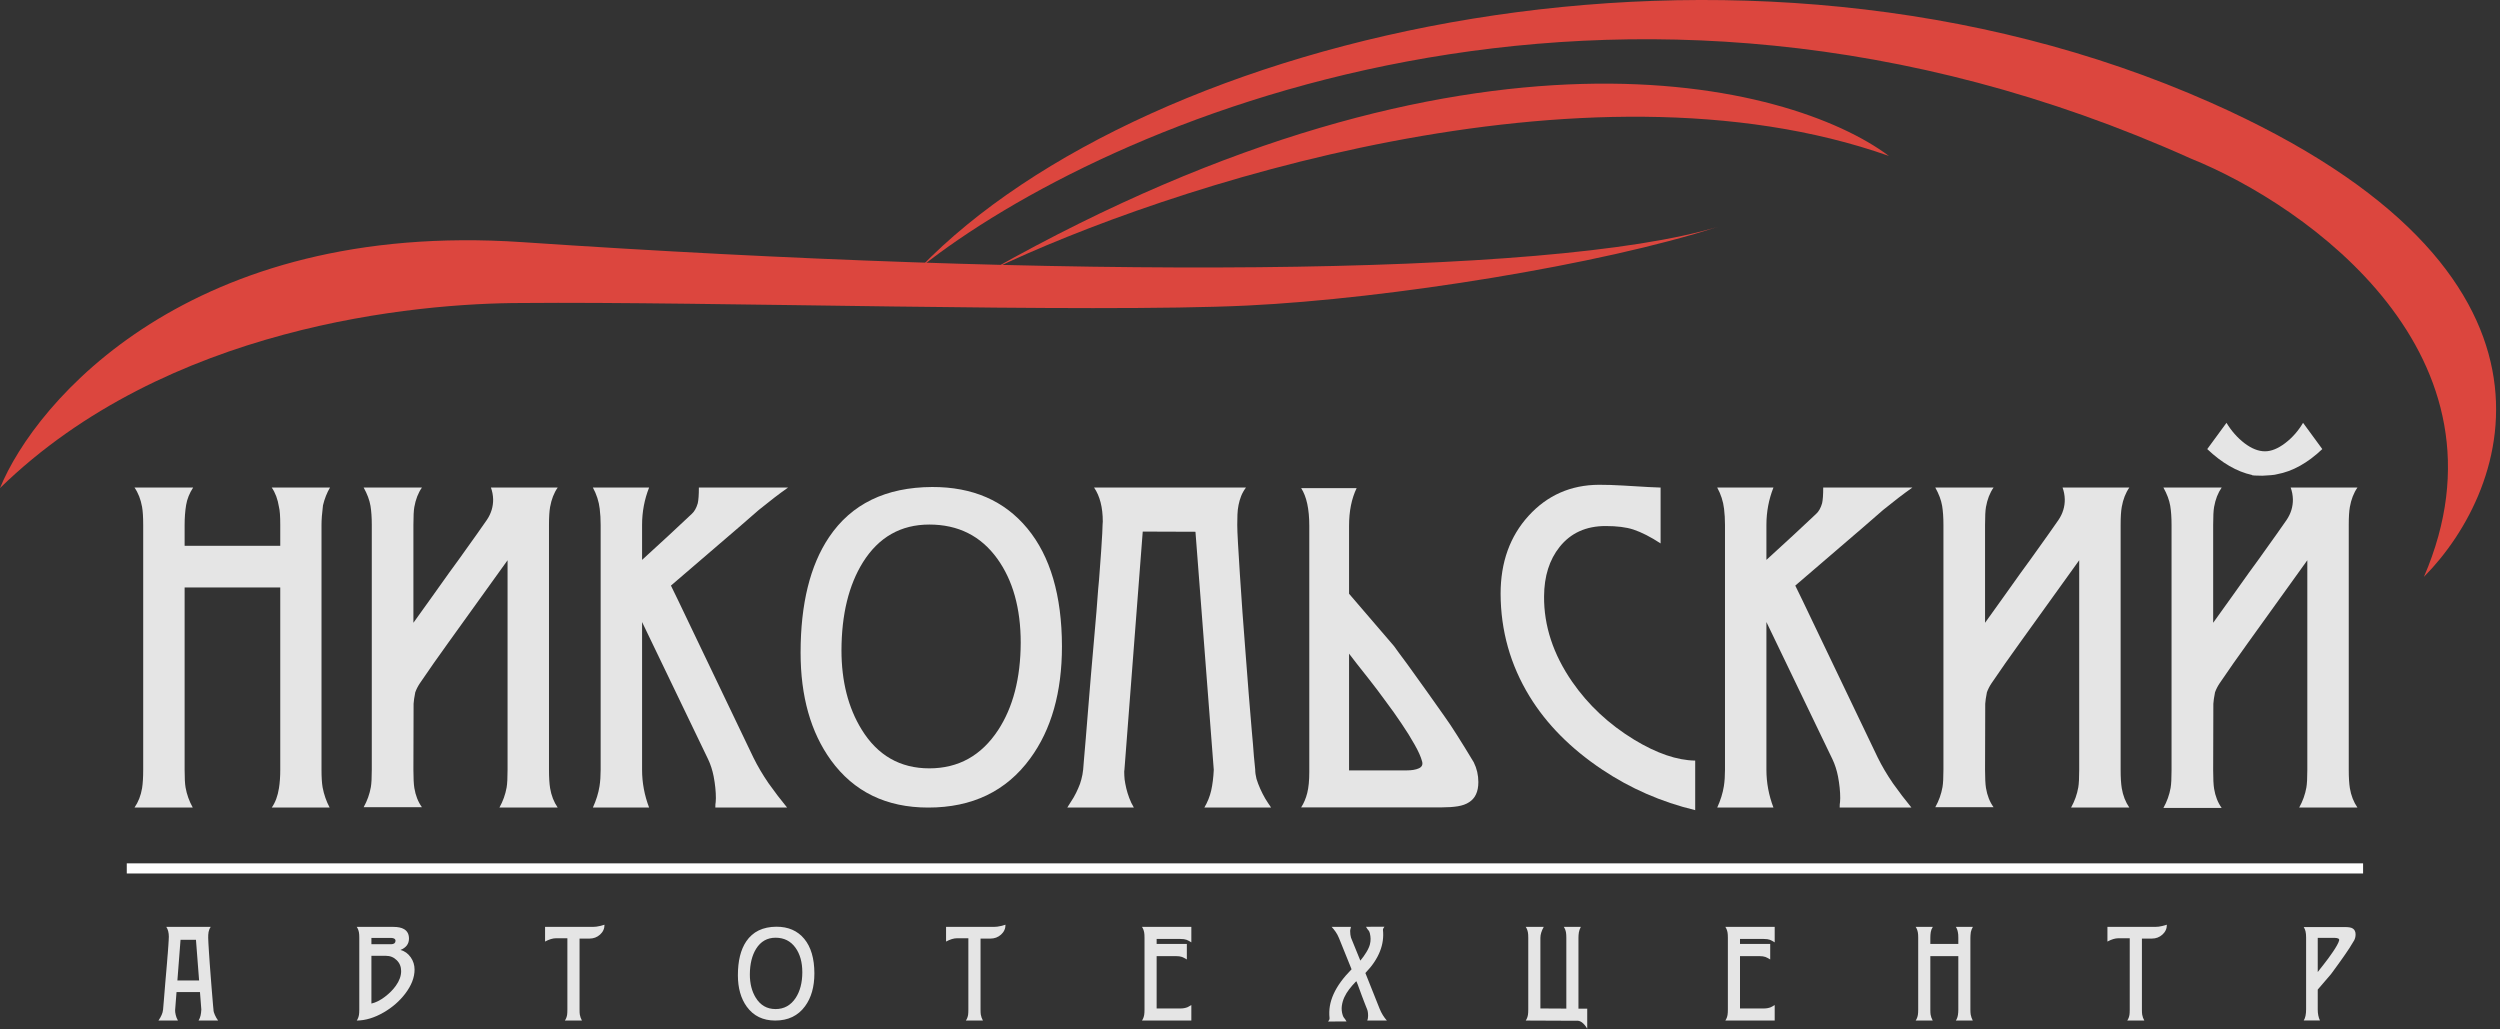 <svg width="493" height="203" viewBox="0 0 493 203" fill="none" xmlns="http://www.w3.org/2000/svg">
<rect x="0" y="0" width="493" height="203" fill="#333333" stroke="none"/>
<path d="M457.058 195.145V199.063C457.058 199.91 457.204 200.636 457.496 201.241H454.293C454.607 200.757 454.763 200.031 454.763 199.063V184.853C454.763 184.362 454.724 183.96 454.646 183.647C454.567 183.334 454.45 183.056 454.293 182.814H462.418C462.767 182.814 463.073 182.836 463.336 182.878C463.599 182.921 463.816 182.999 463.987 183.113C464.165 183.227 464.297 183.38 464.382 183.572C464.475 183.757 464.521 183.992 464.521 184.277C464.521 184.683 464.432 185.063 464.254 185.419C463.891 186.024 463.571 186.547 463.293 186.989C463.016 187.423 462.774 187.782 462.567 188.067C462.475 188.202 462.347 188.387 462.183 188.622C462.019 188.85 461.838 189.106 461.639 189.391C461.439 189.668 461.233 189.957 461.019 190.255C460.806 190.547 460.607 190.821 460.421 191.078C460.236 191.334 460.073 191.558 459.93 191.75C459.795 191.935 459.703 192.06 459.653 192.124L457.058 195.145ZM457.058 191.686C457.13 191.586 457.272 191.401 457.486 191.131C457.706 190.86 457.959 190.54 458.243 190.17C458.535 189.8 458.841 189.398 459.162 188.964C459.489 188.522 459.795 188.088 460.08 187.661C460.372 187.234 460.624 186.828 460.838 186.444C461.058 186.06 461.204 185.732 461.276 185.462C461.325 185.277 461.261 185.145 461.083 185.067C460.913 184.989 460.678 184.949 460.379 184.949H457.058V191.686Z" fill="white" fill-opacity="0.87"/>
<path d="M427.308 182.355C427.308 183.131 427.012 183.782 426.421 184.309C425.838 184.829 425.151 185.088 424.361 185.088H422.386V199.074C422.386 199.544 422.404 199.882 422.439 200.088C422.51 200.494 422.649 200.882 422.856 201.252H419.493C419.713 200.932 419.859 200.558 419.93 200.131C419.966 199.903 419.984 199.551 419.984 199.074V185.024H417.742C417.115 185.024 416.397 185.241 415.585 185.676V182.782H425.012C425.468 182.782 425.92 182.725 426.368 182.611C426.432 182.611 426.745 182.526 427.308 182.355Z" fill="white" fill-opacity="0.87"/>
<path d="M380.662 192.135V199.074C380.662 199.544 380.679 199.882 380.715 200.088C380.786 200.494 380.925 200.882 381.131 201.252H377.768C377.989 200.932 378.135 200.558 378.206 200.131C378.249 199.861 378.27 199.508 378.27 199.074V184.939C378.27 184.49 378.249 184.145 378.206 183.903C378.128 183.462 377.982 183.088 377.768 182.782H381.153C380.939 183.11 380.804 183.448 380.747 183.796C380.69 184.145 380.662 184.526 380.662 184.939V186.145H386.181V184.939C386.181 184.441 386.156 184.095 386.106 183.903C386.035 183.455 385.896 183.081 385.69 182.782H389.053C388.875 183.081 388.74 183.423 388.647 183.807C388.59 184.263 388.562 184.64 388.562 184.939V199.074C388.562 199.501 388.583 199.839 388.626 200.088C388.704 200.501 388.839 200.889 389.032 201.252H385.69C385.896 200.96 386.035 200.586 386.106 200.131C386.156 199.818 386.181 199.465 386.181 199.074V192.135V188.547H380.662V192.135Z" fill="white" fill-opacity="0.87"/>
<path d="M343.128 188.547V198.871H347.804C348.324 198.871 348.79 198.789 349.203 198.626C349.316 198.562 349.573 198.419 349.971 198.199V201.252H340.235C340.455 200.932 340.601 200.558 340.672 200.131C340.715 199.861 340.736 199.508 340.736 199.074V184.939C340.736 184.49 340.715 184.145 340.672 183.903C340.594 183.462 340.448 183.088 340.235 182.782H349.971V185.836C349.551 185.572 349.231 185.401 349.01 185.323C348.719 185.216 348.316 185.163 347.804 185.163H343.128V186.145H349.085V189.209C348.694 188.967 348.373 188.8 348.124 188.707C347.832 188.601 347.43 188.547 346.918 188.547H343.128Z" fill="white" fill-opacity="0.87"/>
<path d="M308.88 198.903V184.939C308.88 184.498 308.858 184.152 308.816 183.903C308.745 183.469 308.599 183.095 308.378 182.782H311.741C311.542 183.145 311.414 183.501 311.357 183.85C311.3 184.191 311.271 184.554 311.271 184.939V198.914H313.001V202.853C312.31 201.7 311.584 201.181 310.823 201.295L300.873 201.252C301.093 200.932 301.239 200.558 301.31 200.131C301.353 199.861 301.374 199.508 301.374 199.074V184.939C301.374 184.49 301.353 184.145 301.31 183.903C301.232 183.462 301.086 183.088 300.873 182.782H304.428C303.987 183.565 303.766 184.284 303.766 184.939V198.871L307.257 198.882L308.88 198.903Z" fill="white" fill-opacity="0.87"/>
<path d="M267.32 193.629C266.879 194.085 266.463 194.565 266.071 195.071C265.68 195.576 265.356 196.106 265.1 196.661C264.85 197.209 264.687 197.779 264.608 198.369C264.53 198.96 264.587 199.565 264.779 200.184C264.829 200.341 264.875 200.455 264.918 200.526C264.961 200.597 265.007 200.665 265.057 200.729C265.114 200.793 265.178 200.875 265.249 200.974C265.327 201.074 265.423 201.227 265.537 201.434L261.897 201.444C261.954 201.359 262.018 201.263 262.089 201.156C262.167 201.042 262.199 200.914 262.185 200.772C262.1 199.96 262.121 199.163 262.249 198.38C262.384 197.597 262.63 196.811 262.986 196.021C263.342 195.231 263.811 194.434 264.395 193.629C264.986 192.818 265.697 191.989 266.53 191.142L264.053 185.003C263.947 184.747 263.84 184.519 263.733 184.32C263.626 184.12 263.512 183.935 263.391 183.764C263.278 183.587 263.153 183.419 263.018 183.263C262.89 183.106 262.751 182.946 262.601 182.782H266.413C266.377 182.918 266.349 183.031 266.327 183.124C266.306 183.209 266.288 183.284 266.274 183.348C266.267 183.412 266.26 183.469 266.253 183.519C266.253 183.562 266.253 183.611 266.253 183.668C266.253 183.875 266.267 184.085 266.295 184.298C266.324 184.505 266.363 184.704 266.413 184.896L268.26 189.434C268.48 189.177 268.69 188.907 268.89 188.622C269.096 188.337 269.281 188.056 269.445 187.779C269.616 187.501 269.758 187.234 269.872 186.978C269.993 186.715 270.082 186.476 270.139 186.263C270.238 185.864 270.285 185.49 270.278 185.142C270.278 184.793 270.228 184.416 270.128 184.01C270.085 183.853 270.043 183.74 270 183.668C269.964 183.597 269.918 183.53 269.861 183.466C269.804 183.401 269.737 183.32 269.658 183.22C269.58 183.12 269.484 182.967 269.37 182.761L273.011 182.75C272.954 182.836 272.886 182.935 272.808 183.049C272.737 183.156 272.708 183.28 272.722 183.423C272.794 184.099 272.783 184.786 272.69 185.483C272.598 186.174 272.413 186.875 272.135 187.587C271.858 188.298 271.48 189.014 271.003 189.732C270.527 190.444 269.943 191.159 269.253 191.878L272.05 198.893C272.235 199.355 272.448 199.782 272.69 200.174C272.932 200.565 273.199 200.925 273.491 201.252H269.626C269.733 201.01 269.786 200.7 269.786 200.323C269.786 200.031 269.769 199.775 269.733 199.555C269.697 199.334 269.644 199.142 269.573 198.978C269.537 198.893 269.47 198.725 269.37 198.476C269.27 198.22 269.157 197.928 269.028 197.601C268.9 197.266 268.765 196.914 268.623 196.544C268.487 196.174 268.359 195.825 268.238 195.498C268.117 195.17 268.014 194.889 267.929 194.654C267.843 194.419 267.79 194.27 267.769 194.206L267.48 193.501L267.32 193.629Z" fill="white" fill-opacity="0.87"/>
<path d="M228.089 188.547V198.871H232.765C233.285 198.871 233.751 198.789 234.164 198.626C234.278 198.562 234.534 198.419 234.932 198.199V201.252H225.196C225.416 200.932 225.562 200.558 225.634 200.131C225.676 199.861 225.698 199.508 225.698 199.074V184.939C225.698 184.49 225.676 184.145 225.634 183.903C225.555 183.462 225.409 183.088 225.196 182.782H234.932V185.836C234.513 185.572 234.192 185.401 233.972 185.323C233.68 185.216 233.278 185.163 232.765 185.163H228.089V186.145H234.046V189.209C233.655 188.967 233.335 188.8 233.085 188.707C232.794 188.601 232.392 188.547 231.879 188.547H228.089Z" fill="white" fill-opacity="0.87"/>
<path d="M198.285 182.355C198.285 183.131 197.989 183.782 197.399 184.309C196.815 184.829 196.128 185.088 195.338 185.088H193.363V199.074C193.363 199.544 193.381 199.882 193.416 200.088C193.488 200.494 193.626 200.882 193.833 201.252H190.47C190.69 200.932 190.836 200.558 190.908 200.131C190.943 199.903 190.961 199.551 190.961 199.074V185.024H188.719C188.093 185.024 187.374 185.241 186.562 185.676V182.782H195.989C196.445 182.782 196.897 182.725 197.345 182.611C197.409 182.611 197.723 182.526 198.285 182.355Z" fill="white" fill-opacity="0.87"/>
<path d="M160.597 191.942C160.597 194.597 159.985 196.757 158.761 198.423C157.38 200.309 155.419 201.252 152.879 201.252C150.459 201.252 148.587 200.341 147.263 198.519C146.096 196.903 145.512 194.836 145.512 192.316C145.512 189.498 146.06 187.273 147.156 185.644C148.444 183.729 150.427 182.765 153.103 182.75C155.444 182.743 157.277 183.54 158.601 185.142C159.925 186.743 160.59 189.01 160.597 191.942ZM158.217 191.74C158.217 189.754 157.765 188.135 156.861 186.882C155.914 185.572 154.608 184.918 152.943 184.918C151.298 184.918 150.021 185.644 149.11 187.095C148.291 188.412 147.879 190.103 147.871 192.167C147.871 193.96 148.259 195.487 149.035 196.747C149.953 198.241 151.256 198.989 152.943 198.989C154.622 198.989 155.946 198.252 156.914 196.779C157.775 195.462 158.209 193.782 158.217 191.74Z" fill="white" fill-opacity="0.87"/>
<path d="M119.209 182.355C119.209 183.131 118.914 183.782 118.323 184.309C117.74 184.829 117.053 185.088 116.263 185.088H114.288V199.074C114.288 199.544 114.306 199.882 114.341 200.088C114.412 200.494 114.551 200.882 114.758 201.252H111.395C111.615 200.932 111.761 200.558 111.832 200.131C111.868 199.903 111.886 199.551 111.886 199.074V185.024H109.644C109.017 185.024 108.298 185.241 107.487 185.676V182.782H116.914C117.37 182.782 117.822 182.725 118.27 182.611C118.334 182.611 118.647 182.526 119.209 182.355Z" fill="white" fill-opacity="0.87"/>
<path d="M81.752 191.195C81.752 192.754 81.136 194.341 79.905 195.957C78.788 197.423 77.378 198.651 75.677 199.64C73.848 200.7 72.072 201.238 70.35 201.252C70.57 200.932 70.716 200.558 70.788 200.131C70.83 199.861 70.852 199.508 70.852 199.074V184.939C70.852 184.49 70.83 184.145 70.788 183.903C70.709 183.462 70.563 183.088 70.35 182.782H77.556C78.467 182.782 79.172 182.928 79.67 183.22C80.318 183.597 80.645 184.213 80.652 185.067C80.659 186.12 80.101 186.875 78.976 187.33C79.802 187.551 80.478 188.038 81.005 188.793C81.503 189.519 81.752 190.32 81.752 191.195ZM77.994 185.537C77.994 185.352 77.923 185.213 77.781 185.12C77.617 185.014 77.414 184.96 77.172 184.96H73.243V186.199H77.172C77.414 186.199 77.617 186.138 77.781 186.017C77.923 185.889 77.994 185.729 77.994 185.537ZM79.104 191.494C79.104 190.633 78.812 189.917 78.229 189.348C77.652 188.772 76.933 188.483 76.072 188.483H73.243V197.9C74.09 197.715 74.987 197.263 75.933 196.544C76.802 195.882 77.514 195.159 78.069 194.377C78.759 193.409 79.104 192.448 79.104 191.494Z" fill="white" fill-opacity="0.87"/>
<path d="M34.534 199.149C34.534 199.17 34.534 199.195 34.534 199.224C34.534 199.337 34.541 199.473 34.555 199.629C34.577 199.786 34.609 199.957 34.651 200.142C34.694 200.32 34.751 200.505 34.822 200.697C34.893 200.889 34.982 201.074 35.089 201.252H31.246C31.381 201.046 31.502 200.853 31.609 200.675C31.715 200.49 31.804 200.312 31.875 200.142C31.954 199.971 32.014 199.8 32.057 199.629C32.107 199.451 32.142 199.259 32.164 199.053C32.164 199.017 32.178 198.839 32.206 198.519C32.235 198.191 32.27 197.775 32.313 197.27C32.356 196.764 32.402 196.195 32.452 195.562C32.509 194.921 32.562 194.27 32.612 193.608C32.669 192.939 32.726 192.284 32.783 191.643C32.84 191.003 32.89 190.426 32.932 189.914C32.975 189.401 33.007 188.982 33.029 188.654C33.057 188.32 33.075 188.127 33.082 188.078C33.132 187.437 33.171 186.903 33.199 186.476C33.228 186.049 33.249 185.707 33.263 185.451C33.278 185.195 33.285 185.014 33.285 184.907L33.295 184.747C33.295 183.928 33.128 183.273 32.794 182.782H41.559C41.438 182.946 41.345 183.11 41.281 183.273C41.217 183.437 41.167 183.608 41.132 183.786C41.096 183.964 41.075 184.149 41.068 184.341C41.061 184.526 41.057 184.725 41.057 184.939C41.057 185.152 41.071 185.508 41.1 186.006C41.128 186.505 41.164 187.088 41.206 187.757C41.249 188.426 41.299 189.159 41.356 189.957C41.42 190.747 41.48 191.544 41.537 192.348C41.602 193.152 41.662 193.935 41.719 194.697C41.783 195.458 41.84 196.145 41.89 196.757C41.947 197.369 41.989 197.882 42.018 198.295C42.053 198.7 42.078 198.953 42.093 199.053C42.093 199.224 42.117 199.405 42.167 199.597C42.224 199.782 42.295 199.971 42.381 200.163C42.466 200.355 42.562 200.544 42.669 200.729C42.783 200.914 42.897 201.088 43.011 201.252H39.157C39.342 200.939 39.473 200.611 39.552 200.27C39.63 199.921 39.68 199.522 39.701 199.074L39.434 195.636H34.811L34.544 199.074C34.544 199.095 34.541 199.12 34.534 199.149ZM35.602 185.323L34.982 193.352H39.263L38.644 185.334L35.602 185.323Z" fill="white" fill-opacity="0.87"/>
<path d="M466 170.252V172.252H25V170.252H466Z" fill="white"/>
<path d="M436.437 151.92C436.437 153.549 436.497 154.753 436.619 155.531C436.862 157.015 437.361 158.279 438.114 159.325H426.624C427.329 158.06 427.804 156.735 428.047 155.349C428.168 154.644 428.229 153.501 428.229 151.92V103.515C428.229 102.056 428.144 100.804 427.974 99.758C427.779 98.615 427.329 97.412 426.624 96.147H438.114C437.385 97.193 436.886 98.469 436.619 99.977C436.497 100.658 436.437 101.837 436.437 103.515V122.812C438.09 120.526 439.318 118.811 440.121 117.668C442.844 113.826 444.607 111.37 445.41 110.3C448.304 106.263 450.14 103.673 450.918 102.53C451.769 101.266 452.182 99.904 452.158 98.445C452.134 97.643 451.988 96.877 451.72 96.147H464.888C464.159 97.193 463.66 98.469 463.393 99.977C463.247 100.804 463.174 101.983 463.174 103.515V151.811C463.174 153.294 463.247 154.498 463.393 155.422C463.636 156.881 464.135 158.158 464.888 159.252H453.398C454.104 157.987 454.578 156.662 454.821 155.276C454.942 154.571 455.003 153.416 455.003 151.811V110.482L443.258 126.824C441.361 129.45 439.513 132.089 437.713 134.74C437.324 135.323 437.02 135.919 436.801 136.527C436.607 137.524 436.497 138.278 436.473 138.788L436.437 151.92ZM449.021 93.521C448.802 93.594 448.413 93.654 447.854 93.703C447.294 93.752 446.723 93.788 446.139 93.812C445.58 93.812 445.082 93.8 444.644 93.776C444.23 93.752 444.048 93.715 444.097 93.667C441.106 93.01 438.163 91.308 435.269 88.56L439.063 83.38C440.036 84.985 441.215 86.323 442.601 87.393C444.012 88.463 445.361 88.998 446.65 88.998C447.89 88.998 449.216 88.463 450.626 87.393C452.036 86.323 453.216 84.985 454.164 83.38L457.958 88.56C455.064 91.308 452.085 92.961 449.021 93.521Z" fill="white" fill-opacity="0.87"/>
<path d="M391.452 151.774C391.452 153.403 391.513 154.607 391.634 155.385C391.877 156.869 392.376 158.133 393.13 159.179H381.64C382.345 157.914 382.819 156.589 383.062 155.203C383.184 154.498 383.245 153.355 383.245 151.774V103.515C383.245 102.056 383.16 100.804 382.989 99.758C382.795 98.615 382.345 97.412 381.64 96.147H393.13C392.4 97.193 391.902 98.469 391.634 99.977C391.513 100.658 391.452 101.837 391.452 103.515V122.812C393.106 120.526 394.334 118.811 395.136 117.668C397.86 113.826 399.623 111.37 400.425 110.3C403.319 106.263 405.155 103.673 405.933 102.53C406.784 101.266 407.198 99.904 407.173 98.445C407.149 97.642 407.003 96.876 406.736 96.147H419.904C419.174 97.193 418.676 98.469 418.408 99.977C418.262 100.804 418.189 101.983 418.189 103.515V151.811C418.189 153.294 418.262 154.498 418.408 155.422C418.652 156.881 419.15 158.158 419.904 159.252H408.414C409.119 157.987 409.593 156.662 409.836 155.276C409.958 154.571 410.019 153.416 410.019 151.811V110.482L398.273 126.824C396.376 129.45 394.528 132.089 392.729 134.74C392.34 135.323 392.036 135.919 391.817 136.527C391.622 137.524 391.513 138.278 391.488 138.788L391.452 151.774Z" fill="white" fill-opacity="0.87"/>
<path d="M377.119 96.147C375.368 97.387 373.447 98.858 371.355 100.561C370.407 101.387 369.106 102.518 367.452 103.953L354.029 115.48C354.394 116.185 355.938 119.395 358.661 125.11L370.297 149.403C371.124 151.081 372.121 152.771 373.289 154.473C374.48 156.151 375.696 157.744 376.936 159.252H362.783C362.783 158.741 362.808 158.377 362.856 158.158C362.856 157.793 362.868 157.538 362.893 157.392C362.893 156.078 362.747 154.656 362.455 153.124C362.212 151.884 361.847 150.753 361.361 149.731L348.338 122.666V151.811C348.338 154.34 348.8 156.82 349.724 159.252H338.635C339.292 157.817 339.73 156.407 339.949 155.021C340.095 154.072 340.168 153.002 340.168 151.811V103.515C340.168 102.397 340.107 101.339 339.985 100.342C339.815 98.883 339.365 97.484 338.635 96.147H349.724C348.8 98.481 348.338 100.938 348.338 103.515V110.409C349.579 109.291 351.354 107.662 353.664 105.522L358.151 101.327C358.661 100.865 359.05 100.172 359.318 99.248C359.464 98.615 359.537 97.582 359.537 96.147H377.119Z" fill="white" fill-opacity="0.87"/>
<path d="M334.293 159.763C327.629 158.158 321.501 155.483 315.908 151.738C309.732 147.604 304.965 142.789 301.609 137.293C297.84 131.116 295.943 124.38 295.919 117.085C295.919 110.884 297.755 105.765 301.427 101.728C305.123 97.667 309.756 95.624 315.325 95.6C316.784 95.6 318.352 95.648 320.03 95.746C324.334 96.013 326.815 96.147 327.471 96.147V107.163C325.502 105.874 323.714 104.962 322.109 104.427C320.699 103.965 318.875 103.734 316.638 103.734C312.771 103.734 309.744 105.108 307.555 107.856C305.537 110.385 304.515 113.632 304.491 117.595C304.442 123.407 306.291 129.025 310.035 134.448C313.197 139.019 317.27 142.825 322.255 145.865C326.705 148.564 330.718 149.938 334.293 149.987V159.763Z" fill="white" fill-opacity="0.87"/>
<path d="M274.898 127.408C275.068 127.626 275.384 128.064 275.846 128.721C276.333 129.353 276.892 130.107 277.524 130.982C278.157 131.858 278.838 132.806 279.567 133.828C280.297 134.825 281.002 135.809 281.683 136.782C282.364 137.731 282.984 138.606 283.543 139.408C284.102 140.187 284.54 140.807 284.856 141.269C285.561 142.242 286.388 143.482 287.337 144.989C288.285 146.473 289.379 148.248 290.62 150.315C291.228 151.531 291.531 152.832 291.531 154.218C291.531 155.191 291.373 156.005 291.057 156.662C290.765 157.294 290.316 157.805 289.708 158.194C289.124 158.583 288.382 158.851 287.483 158.997C286.583 159.142 285.537 159.215 284.346 159.215H256.587C257.122 158.389 257.523 157.44 257.79 156.37C258.058 155.3 258.192 153.926 258.192 152.248V103.698C258.192 100.39 257.657 97.91 256.587 96.256H267.53C266.533 98.323 266.034 100.804 266.034 103.698V117.085L274.898 127.408ZM266.034 128.903V151.92H277.378C278.4 151.92 279.202 151.786 279.786 151.519C280.394 151.251 280.613 150.801 280.443 150.169C280.199 149.245 279.701 148.126 278.947 146.813C278.217 145.5 277.354 144.114 276.357 142.655C275.384 141.196 274.339 139.725 273.22 138.241C272.126 136.734 271.08 135.347 270.083 134.083C269.11 132.818 268.247 131.724 267.493 130.8C266.764 129.876 266.277 129.244 266.034 128.903Z" fill="white" fill-opacity="0.87"/>
<path d="M225.348 104.828L221.737 151.811C221.737 151.884 221.725 151.969 221.7 152.066C221.7 152.139 221.7 152.224 221.7 152.321C221.7 152.71 221.725 153.172 221.773 153.707C221.846 154.242 221.956 154.826 222.101 155.458C222.247 156.066 222.442 156.699 222.685 157.355C222.928 158.012 223.232 158.644 223.597 159.252H210.465C210.927 158.547 211.341 157.89 211.706 157.282C212.07 156.65 212.374 156.042 212.617 155.458C212.885 154.875 213.092 154.291 213.238 153.707C213.408 153.1 213.529 152.443 213.602 151.738C213.602 151.616 213.651 151.008 213.748 149.914C213.846 148.795 213.967 147.373 214.113 145.646C214.259 143.92 214.417 141.974 214.587 139.81C214.782 137.621 214.964 135.396 215.134 133.135C215.329 130.849 215.523 128.611 215.718 126.423C215.913 124.234 216.083 122.264 216.229 120.514C216.375 118.763 216.484 117.328 216.557 116.209C216.654 115.066 216.715 114.41 216.739 114.24C216.91 112.051 217.043 110.227 217.141 108.768C217.238 107.309 217.311 106.142 217.359 105.266C217.408 104.391 217.432 103.771 217.432 103.406C217.457 103.041 217.469 102.859 217.469 102.859C217.469 100.062 216.897 97.825 215.754 96.147H229.798H245.702C245.289 96.706 244.972 97.266 244.754 97.825C244.535 98.384 244.364 98.968 244.243 99.576C244.121 100.184 244.048 100.816 244.024 101.473C244 102.105 243.988 102.786 243.988 103.515C243.988 104.245 244.036 105.461 244.133 107.163C244.231 108.865 244.352 110.859 244.498 113.145C244.644 115.431 244.814 117.936 245.009 120.659C245.228 123.359 245.434 126.082 245.629 128.83C245.848 131.578 246.055 134.253 246.249 136.855C246.468 139.457 246.663 141.804 246.833 143.895C247.027 145.987 247.173 147.737 247.27 149.148C247.392 150.534 247.477 151.397 247.526 151.738C247.526 152.321 247.611 152.941 247.781 153.598C247.976 154.23 248.219 154.875 248.511 155.531C248.803 156.188 249.131 156.832 249.496 157.465C249.885 158.097 250.274 158.693 250.663 159.252H237.495C238.127 158.182 238.577 157.063 238.844 155.896C239.112 154.705 239.282 153.343 239.355 151.811L235.744 104.865L225.348 104.828Z" fill="white" fill-opacity="0.87"/>
<path d="M209.418 127.444C209.418 136.515 207.327 143.895 203.144 149.586C198.427 156.03 191.727 159.252 183.046 159.252C174.778 159.252 168.382 156.139 163.859 149.914C159.871 144.394 157.877 137.329 157.877 128.721C157.877 119.091 159.749 111.492 163.494 105.923C167.896 99.381 174.668 96.086 183.812 96.037C191.812 96.013 198.074 98.737 202.597 104.208C207.12 109.68 209.394 117.425 209.418 127.444ZM201.284 126.751C201.284 119.966 199.74 114.434 196.651 110.154C193.417 105.68 188.955 103.442 183.264 103.442C177.647 103.442 173.282 105.923 170.169 110.884C167.373 115.382 165.962 121.158 165.938 128.21C165.938 134.338 167.263 139.554 169.914 143.859C173.051 148.965 177.501 151.519 183.264 151.519C189.004 151.519 193.527 149.002 196.834 143.968C199.776 139.469 201.26 133.73 201.284 126.751Z" fill="white" fill-opacity="0.87"/>
<path d="M155.398 96.147C153.647 97.387 151.726 98.858 149.635 100.561C148.687 101.387 147.386 102.518 145.732 103.953L132.309 115.48C132.673 116.185 134.217 119.395 136.941 125.11L148.577 149.403C149.404 151.081 150.401 152.771 151.568 154.473C152.76 156.151 153.976 157.744 155.216 159.252H141.063C141.063 158.741 141.087 158.377 141.136 158.158C141.136 157.793 141.148 157.538 141.172 157.392C141.172 156.078 141.026 154.656 140.735 153.124C140.492 151.884 140.127 150.753 139.64 149.731L126.618 122.666V151.811C126.618 154.34 127.08 156.82 128.004 159.252H116.915C117.572 157.817 118.01 156.407 118.228 155.021C118.374 154.072 118.447 153.002 118.447 151.811V103.515C118.447 102.397 118.387 101.339 118.265 100.342C118.095 98.883 117.645 97.484 116.915 96.147H128.004C127.08 98.481 126.618 100.938 126.618 103.515V110.409C127.858 109.291 129.634 107.662 131.944 105.522L136.43 101.327C136.941 100.865 137.33 100.172 137.598 99.248C137.744 98.615 137.817 97.582 137.817 96.147H155.398Z" fill="white" fill-opacity="0.87"/>
<path d="M81.524 151.774C81.524 153.403 81.585 154.607 81.706 155.385C81.95 156.869 82.448 158.133 83.202 159.179H71.712C72.417 157.914 72.891 156.589 73.134 155.203C73.256 154.498 73.317 153.355 73.317 151.774V103.515C73.317 102.056 73.231 100.804 73.061 99.758C72.867 98.615 72.417 97.412 71.712 96.147H83.202C82.472 97.193 81.974 98.469 81.706 99.977C81.585 100.658 81.524 101.837 81.524 103.515V122.812C83.178 120.526 84.406 118.811 85.208 117.668C87.932 113.826 89.695 111.37 90.497 110.3C93.391 106.263 95.227 103.673 96.005 102.53C96.856 101.266 97.27 99.904 97.246 98.445C97.221 97.642 97.075 96.876 96.808 96.147H109.976C109.246 97.193 108.748 98.469 108.48 99.977C108.334 100.804 108.261 101.983 108.261 103.515V151.811C108.261 153.294 108.334 154.498 108.48 155.422C108.724 156.881 109.222 158.158 109.976 159.252H98.486C99.191 157.987 99.665 156.662 99.908 155.276C100.03 154.571 100.091 153.416 100.091 151.811V110.482L88.345 126.824C86.448 129.45 84.6 132.089 82.801 134.74C82.412 135.323 82.108 135.919 81.889 136.527C81.694 137.524 81.585 138.278 81.56 138.788L81.524 151.774Z" fill="white" fill-opacity="0.87"/>
<path d="M36.408 128.101V151.811C36.408 153.416 36.469 154.571 36.591 155.276C36.834 156.662 37.308 157.987 38.013 159.252H26.523C27.277 158.158 27.776 156.881 28.019 155.422C28.165 154.498 28.238 153.294 28.238 151.811V103.515C28.238 101.983 28.165 100.804 28.019 99.977C27.751 98.469 27.253 97.193 26.523 96.147H38.086C37.357 97.266 36.895 98.421 36.7 99.612C36.506 100.804 36.408 102.105 36.408 103.515V107.637H55.267V103.515C55.267 101.813 55.182 100.634 55.012 99.977C54.768 98.445 54.294 97.168 53.589 96.147H65.079C64.471 97.168 64.009 98.336 63.693 99.649C63.499 101.205 63.401 102.494 63.401 103.515V151.811C63.401 153.27 63.474 154.425 63.62 155.276C63.888 156.686 64.35 158.012 65.006 159.252H53.589C54.294 158.255 54.768 156.978 55.012 155.422C55.182 154.352 55.267 153.148 55.267 151.811V128.101V115.844H36.408V128.101Z" fill="white" fill-opacity="0.87"/>
<path d="M103 47.752C37.505 43.327 7 79.085 0 96.252C32.8 64.252 82 59.752 103 59.752C138.167 59.419 215 61.752 246 60.252C274.095 58.893 315.878 52.171 338.704 44.743C305.402 54.781 208.988 54.913 103 47.752Z" fill="#DC463E"/>
<path d="M195.5 53.252C229.5 36.919 312.5 9.552 372.5 30.752C352.833 16.085 289.9 0.052 195.5 53.252Z" fill="#DC463E"/>
<path d="M432 31.252C318 -19.948 217.5 24.252 181.5 52.752C226 6.752 342.5 -21.248 436 20.252C510.8 53.452 495.167 96.419 478 113.752C496.8 70.152 455.167 40.585 432 31.252Z" fill="#DC463E"/>
</svg>
